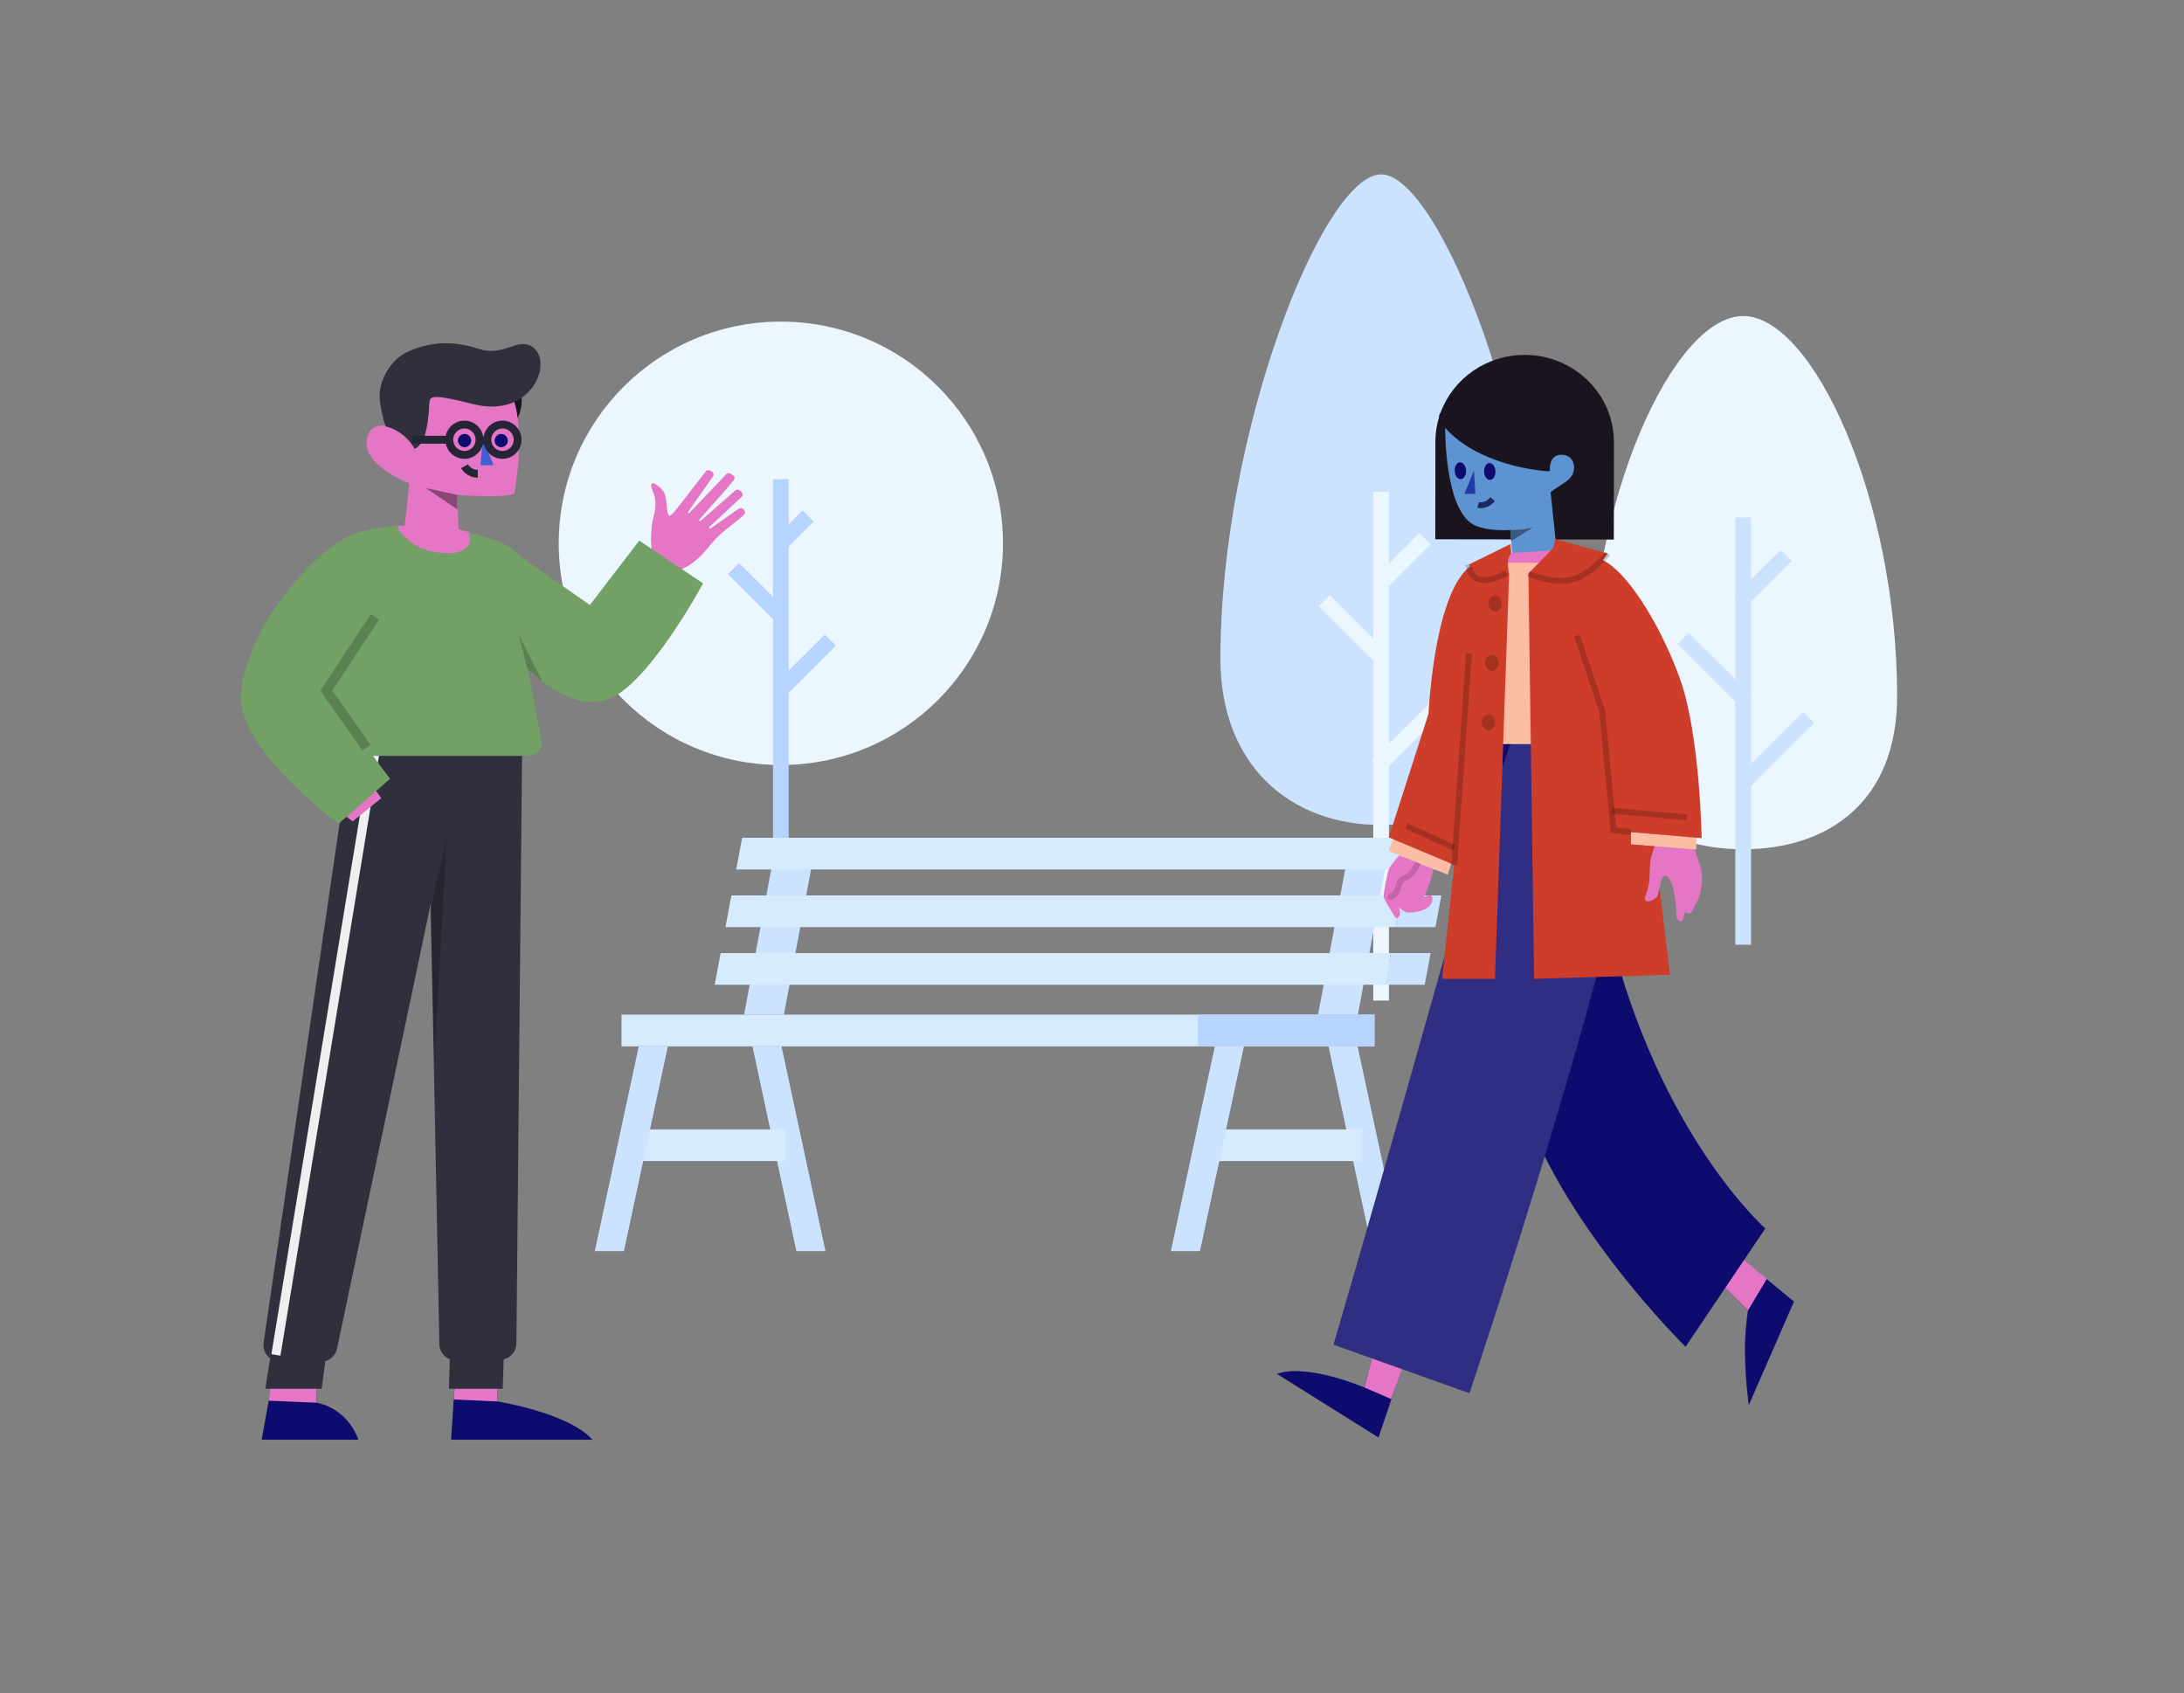 <svg width="1112" height="862" viewBox="0 0 1112 862" fill="none" xmlns="http://www.w3.org/2000/svg">
<rect x="0" y="0" width="1112" height="862" fill="#808080" stroke="none"/>
<g id="Illustration 1">
<g id="Background">
<g id="Background Object / Tree / 3">
<g id="Group 12">
<path id="Fill 1" fill-rule="evenodd" clip-rule="evenodd" d="M510.676 276.639C510.676 338.983 460.04 389.522 397.578 389.522C335.116 389.522 284.48 338.983 284.48 276.639C284.48 214.294 335.116 163.755 397.578 163.755C460.04 163.755 510.676 214.294 510.676 276.639Z" fill="#ECF6FF"/>
<path id="Stroke 4" d="M397.578 244.014V474.904" stroke="#B6D4FF" stroke-width="8"/>
<path id="Stroke 6" d="M397.578 351.07L422.755 325.941" stroke="#B6D4FF" stroke-width="8"/>
<path id="Stroke 8" d="M398.529 275.641L411.492 262.702" stroke="#B6D4FF" stroke-width="8"/>
<path id="Stroke 10" d="M397.578 313.58L373.449 289.497" stroke="#B6D4FF" stroke-width="8"/>
</g>
</g>
<g id="Background Object / Tree / 4">
<g id="Group 12_2">
<path id="Fill 1_2" fill-rule="evenodd" clip-rule="evenodd" d="M965.933 354.538C965.933 408.289 930.768 432.411 887.562 432.411C844.359 432.411 809.194 408.289 809.194 354.538C809.194 254.413 851.964 160.909 887.562 160.909C923.164 160.909 965.933 254.413 965.933 354.538Z" fill="#ECF6FF"/>
<path id="Stroke 4_2" d="M887.564 267.514V477.025" stroke="#CCE3FF" stroke-width="8" stroke-linecap="square"/>
<path id="Stroke 6_2" d="M888.99 397.135L918.093 368.086" stroke="#CCE3FF" stroke-width="8" stroke-linecap="square"/>
<path id="Stroke 8_2" d="M888.515 303.678L906.6 285.627" stroke="#CCE3FF" stroke-width="8" stroke-linecap="square"/>
<path id="Stroke 10_2" d="M886.613 354.715L859.782 327.934" stroke="#CCE3FF" stroke-width="8" stroke-linecap="square"/>
</g>
</g>
<g id="Background Object / Tree / 5">
<g id="Group 12_3">
<path id="Fill 1_3" fill-rule="evenodd" clip-rule="evenodd" d="M784.985 335.33C784.985 389.719 749.458 420.062 703.187 420.062C656.914 420.062 621.388 389.719 621.388 335.33C621.388 220.815 673.596 88.797 703.187 88.797C732.777 88.797 784.985 220.815 784.985 335.33Z" fill="#CCE3FF"/>
<path id="Stroke 4_3" d="M703.186 254.43V505.469" stroke="#ECF6FF" stroke-width="8" stroke-linecap="square"/>
<path id="Stroke 6_3" d="M704.164 387.417L733.115 358.491" stroke="#ECF6FF" stroke-width="8" stroke-linecap="square"/>
<path id="Stroke 8_3" d="M700.763 332.303L677.073 308.634" stroke="#ECF6FF" stroke-width="8" stroke-linecap="square"/>
<path id="Stroke 10_3" d="M704.612 295.226L722.697 277.156" stroke="#ECF6FF" stroke-width="8" stroke-linecap="square"/>
</g>
</g>
<g id="Background Object / Sofa / 4">
<g id="Group 17">
<path id="Fill 1_4" fill-rule="evenodd" clip-rule="evenodd" d="M676.409 532.754L698.799 637.052H713.611L691.221 532.754H676.409Z" fill="#CCE3FF"/>
<path id="Fill 2" fill-rule="evenodd" clip-rule="evenodd" d="M316.453 532.753H699.835V516.619H316.453V532.753Z" fill="#D7EBFF"/>
<path id="Fill 3" fill-rule="evenodd" clip-rule="evenodd" d="M618.543 591.182H693.291V575.048H618.543V591.182Z" fill="#D7EBFF"/>
<path id="Fill 4" fill-rule="evenodd" clip-rule="evenodd" d="M395.667 426.574L378.864 516.619H399.141L415.943 426.574H395.667Z" fill="#CCE3FF"/>
<path id="Fill 5" fill-rule="evenodd" clip-rule="evenodd" d="M687.912 426.574L671.11 516.619H691.386L708.188 426.574H687.912Z" fill="#CCE3FF"/>
<path id="Fill 6" fill-rule="evenodd" clip-rule="evenodd" d="M609.932 532.754H699.835V516.62H609.932V532.754Z" fill="#B6D4FF"/>
<path id="Fill 7" fill-rule="evenodd" clip-rule="evenodd" d="M728.41 485.271L725.404 501.408H705.125L708.136 485.271H728.41Z" fill="#CCE3FF"/>
<path id="Fill 8" fill-rule="evenodd" clip-rule="evenodd" d="M708.136 485.271L705.125 501.408H363.899L366.911 485.271H708.136Z" fill="#D7EBFF"/>
<path id="Fill 9" fill-rule="evenodd" clip-rule="evenodd" d="M733.885 455.924L730.879 472.056H710.599L713.611 455.924H733.885Z" fill="#CCE3FF"/>
<path id="Fill 10" fill-rule="evenodd" clip-rule="evenodd" d="M713.611 455.924L710.599 472.056H369.373L372.385 455.924H713.611Z" fill="#D7EBFF"/>
<path id="Fill 11" fill-rule="evenodd" clip-rule="evenodd" d="M719.085 426.576L716.08 442.708H736.353L739.359 426.576H719.085Z" fill="#CCE3FF"/>
<path id="Fill 12" fill-rule="evenodd" clip-rule="evenodd" d="M377.865 426.576L374.853 442.708H716.08L719.085 426.576H377.865Z" fill="#D7EBFF"/>
<path id="Fill 13" fill-rule="evenodd" clip-rule="evenodd" d="M618.543 532.754L596.153 637.052H610.965L633.355 532.754H618.543Z" fill="#CCE3FF"/>
<path id="Fill 14" fill-rule="evenodd" clip-rule="evenodd" d="M383.104 532.754L405.495 637.052H420.306L397.916 532.754H383.104Z" fill="#CCE3FF"/>
<path id="Fill 15" fill-rule="evenodd" clip-rule="evenodd" d="M325.238 591.182H399.986V575.048H325.238V591.182Z" fill="#D7EBFF"/>
<path id="Fill 16" fill-rule="evenodd" clip-rule="evenodd" d="M325.238 532.754L302.849 637.052H317.661L340.05 532.754H325.238Z" fill="#CCE3FF"/>
</g>
</g>
</g>
<g id="Person / Woman / 1">
<g id="Girl / Head / 1">
<g id="Group 23">
<path id="Hair" d="M733.539 209.927C732.928 210.749 732.615 211.624 732.655 212.554C731.465 216.509 730.824 220.693 730.817 225.022C730.816 225.577 730.826 226.13 730.846 226.68L730.779 274.587L821.686 274.73L821.755 225.232L821.724 225.232C821.724 225.206 821.724 225.181 821.724 225.155C821.762 200.644 801.442 180.744 776.338 180.707C756.665 180.679 739.892 192.858 733.539 209.927Z" fill="#19141E"/>
<path id="Fill 7_2" fill-rule="evenodd" clip-rule="evenodd" d="M768.981 269.841C768.981 269.841 777.509 270.093 781.144 268.107L769.434 275.46L768.981 269.841Z" fill="#CF3E83"/>
<g id="Face color">
<path id="Face" d="M787.307 239.919C782.431 239.528 752.406 236.406 735.901 217.922L735.82 217.944C735.82 217.944 735.418 258.629 749.973 266.985C754.504 269.584 762.241 270.23 768.98 269.841L770.53 288.993L792.538 279.938C792.538 279.938 790.428 258.807 789.511 250.695C793.936 246.679 801.468 244.819 801.482 237.999C801.488 235.645 800.11 231.556 795.019 231.549C788.18 231.543 789.155 239.727 789.155 239.727C788.539 239.967 787.923 240.023 787.307 239.919Z" fill="#5E93D1"/>
</g>
<path id="Fill 11_2" fill-rule="evenodd" clip-rule="evenodd" d="M750.443 239.714L745.562 251.546L751.225 251.432L750.443 239.714Z" fill="#2437A8"/>
<path id="Fill 13_2" fill-rule="evenodd" clip-rule="evenodd" d="M755.639 240.227C755.761 242.591 757.151 244.432 758.744 244.34C760.337 244.249 761.53 242.258 761.408 239.895C761.287 237.531 759.897 235.689 758.303 235.781C756.711 235.873 755.517 237.863 755.639 240.227Z" fill="#0D0B6D"/>
<path id="Fill 15_2" fill-rule="evenodd" clip-rule="evenodd" d="M740.677 239.849C740.798 242.213 742.189 244.055 743.782 243.963C745.375 243.871 746.569 241.881 746.446 239.517C746.324 237.153 744.935 235.311 743.342 235.404C741.748 235.495 740.555 237.486 740.677 239.849Z" fill="#0D0B6D"/>
<path id="Stroke 17" d="M752.614 257.099C752.614 257.099 756.303 258.29 760 254.18" stroke="#1C295E" stroke-width="3"/>
<path id="Fill 19" opacity="0.395" fill-rule="evenodd" clip-rule="evenodd" d="M768.995 269.842C768.995 269.842 777.524 270.094 781.158 268.108L769.449 275.46L768.995 269.842Z" fill="black"/>
</g>
</g>
<g id="Girl / Legs / 2">
<g id="Group 16">
<g id="Shoes color">
<path id="Shoes" fill-rule="evenodd" clip-rule="evenodd" d="M890.004 667.235L873.837 651.067L879.453 634.713L913.427 662.73L890.397 715.451C890.397 715.451 888.359 700.998 888.463 686.236C888.535 676.038 890.004 667.235 890.004 667.235ZM694.7 706.468L698.343 692.635L714.926 693.255L701.879 731.941L650.142 699.527C665.755 694.022 694.7 706.468 694.7 706.468Z" fill="#0D0B6D"/>
</g>
<g id="Skin color">
<path id="Skin" fill-rule="evenodd" clip-rule="evenodd" d="M877.913 655.187L879.69 634.697L899.604 651.132L890.004 667.234L877.913 655.187ZM701.108 681.914L718.084 685.079L708.375 712.36L694.7 706.468L701.108 681.914Z" fill="#E576C6"/>
</g>
<g id="Pants color">
<path id="Pants" d="M786.494 588.802C812.848 641.253 858.214 685.718 858.214 685.718L898.831 625.486C898.831 625.486 844.719 577.975 819.182 473.062C823.475 455.826 826.526 441.627 827.597 432.527C831.11 402.728 813.386 382.664 808.63 377.876H806.448L753.009 377.876C751.867 382.125 747.339 405.943 748.906 441.03C744.188 456.707 738.665 475.63 732.266 498.345C695.84 627.648 678.947 684.671 678.947 684.671L748.195 709.371C748.195 709.371 768.073 649.849 786.494 588.802Z" fill="#0D0B6D"/>
</g>
<g id="Overlay">
<path id="Fill 13_3" opacity="0.147" fill-rule="evenodd" clip-rule="evenodd" d="M678.947 684.671L748.195 709.371C748.195 709.371 768.996 647.084 787.761 584.596C799.479 545.615 811.389 504.332 819.183 473.062C823.475 455.826 826.526 441.627 827.597 432.527C831.11 402.728 813.387 382.664 808.63 377.876H769.421C766.161 386.684 759.592 405.576 748.906 441.031C744.188 456.707 738.665 475.63 732.266 498.345C695.841 627.648 678.947 684.671 678.947 684.671Z" fill="white"/>
</g>
</g>
</g>
<g id="Girl / Body / 2">
<g id="Group 35">
<path id="Fill 1_5" fill-rule="evenodd" clip-rule="evenodd" d="M723.288 431.593C723.288 431.593 748.899 390.663 750.177 380.511C751.531 369.755 750.316 355.865 750.316 355.865L733.022 345.57L728.646 371.171L709.983 429.744" fill="#E576C6"/>
<path id="Fill 8_2" fill-rule="evenodd" clip-rule="evenodd" d="M860.629 429.256C860.629 429.256 861.439 369.93 857.67 360.16C853.901 350.39 847.079 337.291 847.079 337.291L826.847 350.818L837.699 368.39L845.178 428.326" fill="#E576C6"/>
<path id="Fill 10_2" fill-rule="evenodd" clip-rule="evenodd" d="M768.396 292.073L765.369 378.549L779.417 378.338L778.203 292.396L778.691 292.04L778.183 292.073C778.183 292.073 786.136 283.829 789.224 280.729C787.192 280.868 785.187 281.02 783.215 281.125C777.847 281.402 773.27 281.587 769.266 281.89C768.765 282.57 767.651 284.423 767.782 287.391C767.895 289.811 768.073 290.985 768.205 291.552C768.297 291.948 768.37 292.047 768.39 292.067L768.396 292.073Z" fill="#CE3D29"/>
<path id="Stroke 14" d="M802.938 327.796L815.79 347.268" stroke="#FF9929" stroke-width="3"/>
<g id="Skin color_2">
<path id="Skin_2" fill-rule="evenodd" clip-rule="evenodd" d="M775.815 294.559C787.365 293.475 792.513 283.812 794.392 280.118C791.592 280.087 788.86 280.303 786.189 280.515C784.948 280.613 783.719 280.711 782.503 280.782C781.231 280.856 780.01 280.923 778.834 280.988C772.893 281.314 768.138 281.576 764.111 282.3C763.79 283.457 761.395 295.906 775.815 294.559ZM730.397 436.178L716.688 430.397C718.793 427.929 720.421 426.055 720.421 426.055C720.421 426.055 727.875 426.992 729.294 430.329C730.037 432.077 730.362 434.077 730.397 436.178ZM707.461 441.839C707.885 441.008 710.023 438.339 712.444 435.427L729.804 442.409C728.388 449.943 724.943 456.932 724.943 456.932C724.943 456.932 728.506 454.759 729.215 456.66C729.53 457.506 730.246 464.265 716.897 464.72C715.48 464.768 712.07 461.885 712.07 461.885C712.07 461.885 714.556 466.632 710.75 467.564C710.75 467.564 704.616 458.373 704.521 456.328C704.428 454.283 706.396 443.931 707.461 441.839ZM840.493 436.856L842.357 430.896L862.794 432.516C864.199 436.36 865.829 441.031 866.434 443.587C866.907 445.588 866.344 452.577 865.213 456.41C864.573 458.581 863.159 460.594 863.159 460.594C863.159 460.594 861.46 464.584 860.799 464.932C858.929 465.916 858.102 463.996 858.102 463.996C858.102 463.996 856.841 469.757 855.557 469.194C854.765 468.846 853.602 467.769 853.573 466.335C853.39 457.206 851.602 447.67 848.465 446.024C846.45 444.966 845.721 448.554 845.039 451.914C844.658 453.788 844.292 455.591 843.725 456.478C842.191 458.879 836.152 460.592 837.677 456.392C839.766 450.638 839.818 448.221 839.894 444.616C839.898 444.446 839.902 444.273 839.906 444.097C839.994 440.193 840.493 436.856 840.493 436.856Z" fill="#E576C6"/>
</g>
<path id="Stroke 6_4" opacity="0.147" d="M722.217 438.385C722.217 438.385 720.344 445.461 713.915 447.665C711.668 448.436 712.229 457.538 706.719 456.449" stroke="black" stroke-width="3"/>
<g id="Shirt color">
<path id="Shirt" fill-rule="evenodd" clip-rule="evenodd" d="M789.955 378.876V286.544H760.023V378.876H789.955ZM738.897 439.762L709.304 427.284L707.059 433.26L737.159 445.368L738.897 439.762ZM830.371 423.655L863.754 426.546L863.651 432.584L830.371 429.946V423.655Z" fill="#FCBDA4"/>
</g>
<path id="Coat" fill-rule="evenodd" clip-rule="evenodd" d="M842.357 430.897L830.371 429.947V423.656L863.754 426.547L863.754 426.555L866.414 426.772C866.414 426.772 865.575 374.605 855.565 346.193C846.806 321.349 830.826 294.368 818.348 286.513C817.602 286.045 816.857 285.603 816.118 285.201L818.578 281.857L791.518 274.358C791.518 274.358 792.349 277.61 789.507 280.446C789.452 280.505 789.392 280.564 789.329 280.626C789.294 280.659 789.259 280.694 789.224 280.729C786.137 283.829 778.183 292.073 778.183 292.073L778.691 292.04L778.204 292.396L779.417 378.337L781.105 498.402L850.275 496.318L844.989 452.161C844.626 453.945 844.267 455.63 843.726 456.478C842.192 458.88 836.152 460.592 837.677 456.393C839.766 450.639 839.818 448.221 839.894 444.617L839.906 444.098C839.994 440.194 840.493 436.856 840.493 436.856L842.357 430.897ZM740.433 440.404L734.253 498.402H761.174L765.369 378.549L751.994 378.744L765.369 378.548L768.396 292.073L768.39 292.066C768.37 292.047 768.297 291.948 768.205 291.552C768.073 290.985 767.895 289.811 767.783 287.39C767.651 284.423 768.765 282.569 769.267 281.89C769.412 281.699 769.504 281.6 769.504 281.6L769.016 276.996L747.674 287.568L748.789 288.155L752.733 290.249L748.788 288.156C748.248 288.578 747.714 289.033 747.186 289.521C729.881 305.402 727.354 363.386 727.354 363.386L707.114 426.357L740.433 440.404ZM753.933 313.626L747.47 374.315L753.933 313.626L758.213 291.044L753.287 290.543L758.213 291.044L753.933 313.626Z" fill="#CE3D29"/>
<path id="Fill 21" fill-rule="evenodd" clip-rule="evenodd" d="M768.39 292.066L768.205 291.552C768.297 291.948 768.37 292.047 768.39 292.066Z" fill="#CE3D29"/>
<path id="Stroke 24" opacity="0.205" d="M818.579 281.855C818.579 281.855 809.669 293.278 799.492 295.307C789.863 297.227 778.183 292.071 778.183 292.071" stroke="black" stroke-width="3"/>
<path id="Stroke 25" opacity="0.205" d="M747.673 287.571C747.673 287.571 748.456 293.24 752.158 294.661C758.645 297.149 767.098 291.642 767.098 291.642" stroke="black" stroke-width="3"/>
<path id="Stroke 26" opacity="0.201" d="M740.416 440.523L747.938 332.71" stroke="black" stroke-width="3"/>
<path id="Fill 27" opacity="0.201" fill-rule="evenodd" clip-rule="evenodd" d="M756.198 337.634C756.266 339.901 757.84 341.694 759.714 341.638C761.587 341.581 763.051 339.697 762.982 337.429C762.914 335.162 761.339 333.369 759.466 333.426C757.593 333.482 756.129 335.366 756.198 337.634Z" fill="black"/>
<path id="Fill 28" opacity="0.201" fill-rule="evenodd" clip-rule="evenodd" d="M757.888 307.389C757.956 309.656 759.53 311.449 761.403 311.393C763.277 311.336 764.74 309.452 764.672 307.184C764.604 304.917 763.029 303.124 761.156 303.181C759.282 303.237 757.819 305.121 757.888 307.389Z" fill="black"/>
<path id="Fill 29" opacity="0.201" fill-rule="evenodd" clip-rule="evenodd" d="M754.508 367.879C754.577 370.146 756.151 371.939 758.024 371.883C759.897 371.826 761.361 369.942 761.292 367.674C761.224 365.407 759.65 363.615 757.777 363.671C755.903 363.727 754.44 365.612 754.508 367.879Z" fill="black"/>
<path id="Stroke 32" opacity="0.197" d="M802.938 323.677L815.79 362.134L821.51 422.675L830.372 423.655" stroke="black" stroke-width="3"/>
<path id="Stroke 33" opacity="0.201" d="M820.576 412.789L858.713 416.147" stroke="black" stroke-width="3"/>
<path id="Stroke 34" opacity="0.201" d="M740.417 431.593L716.123 420.612" stroke="black" stroke-width="3"/>
</g>
</g>
</g>
<g id="Person / Man / 2">
<g id="Man / Head / 1">
<g id="Group 30">
<path id="Fill 1_6" fill-rule="evenodd" clip-rule="evenodd" d="M265.619 203.84C265.619 213.295 259.54 220.959 252.04 220.959C244.542 220.959 238.462 213.295 238.462 203.84C238.462 194.385 244.542 186.721 252.04 186.721C259.54 186.721 265.619 194.385 265.619 203.84Z" fill="#19141E"/>
<g id="Face color_2">
<path id="Face_2" d="M233.487 271.658L232.919 251.996C232.919 251.996 256.758 253.898 261.858 251.243C261.858 251.243 268.092 219.058 260.657 201.234L260.507 200.54L210.198 194.643L207.378 223.576C205.683 218.566 191.697 212.886 188.041 220.06C180.118 235.604 208.447 246.071 208.447 246.071L205.57 271.894" fill="#E576C6"/>
</g>
<path id="Fill 5_2" opacity="0.399" fill-rule="evenodd" clip-rule="evenodd" d="M232.919 251.996L216.843 248.541L232.842 259.373L232.919 251.996Z" fill="black"/>
<path id="Fill 7_3" fill-rule="evenodd" clip-rule="evenodd" d="M245.769 223.208L251.324 236.819L244.667 236.904L245.769 223.208Z" fill="#405FD3"/>
<path id="Fill 9_2" fill-rule="evenodd" clip-rule="evenodd" d="M239.845 223.732C240.176 225.565 238.962 227.32 237.133 227.651C235.304 227.982 233.553 226.765 233.223 224.933C232.892 223.1 234.106 221.345 235.935 221.013C237.764 220.682 239.514 221.899 239.845 223.732Z" fill="#0D0B6D"/>
<path id="Fill 11_3" fill-rule="evenodd" clip-rule="evenodd" d="M258.512 223.732C258.843 225.565 257.629 227.32 255.8 227.651C253.971 227.982 252.22 226.765 251.89 224.933C251.559 223.1 252.773 221.345 254.602 221.013C256.431 220.682 258.181 221.899 258.512 223.732Z" fill="#0D0B6D"/>
<path id="Hair_2" d="M211.113 228.514C206.343 220.332 199.442 217.837 196.344 217.105C195.109 213.526 194.167 209.375 193.505 204.961C191.731 193.146 200.302 182.367 207.225 179.271C214.233 176.139 226.317 171.798 244.004 177.69C255.895 181.655 263.496 172.164 270.493 176.217C282.45 183.146 271.329 213.478 241.01 205.773C219.322 200.261 218.765 201.643 218.579 205.65C217.978 218.601 215.963 226.22 211.113 228.514Z" fill="#2F2F3D"/>
<g id="Group 21">
<path id="Fill 18" fill-rule="evenodd" clip-rule="evenodd" d="M236.521 237.41C236.521 237.41 238.659 241.302 243.279 241.21L236.521 237.41Z" fill="white"/>
<path id="Stroke 20" d="M236.521 237.41C236.521 237.41 238.659 241.302 243.279 241.21" stroke="#252535" stroke-width="4"/>
</g>
<path id="Stroke 22" fill-rule="evenodd" clip-rule="evenodd" d="M244.156 223.895C244.156 228.156 240.709 231.61 236.457 231.61C232.205 231.61 228.758 228.156 228.758 223.895C228.758 219.633 232.205 216.179 236.457 216.179C240.709 216.179 244.156 219.633 244.156 223.895Z" stroke="#252535" stroke-width="4"/>
<path id="Stroke 24_2" fill-rule="evenodd" clip-rule="evenodd" d="M263.542 223.895C263.542 228.156 260.095 231.61 255.843 231.61C251.591 231.61 248.144 228.156 248.144 223.895C248.144 219.633 251.591 216.179 255.843 216.179C260.095 216.179 263.542 219.633 263.542 223.895Z" stroke="#252535" stroke-width="4"/>
<path id="Stroke 26_2" d="M247.517 224.253H244.188" stroke="#252535" stroke-width="4"/>
<path id="Stroke 28" d="M228.758 223.895H209.739" stroke="#252535" stroke-width="4"/>
</g>
</g>
<g id="Man / Legs / 1">
<g id="Group 23_2">
<g id="Shoes_2">
<path id="Shoes_3" fill-rule="evenodd" clip-rule="evenodd" d="M253.285 713.573L253.472 697.447L232.695 686.975L229.68 733.073H301.663C289.415 719.267 253.285 713.573 253.285 713.573ZM161.078 714.201L161.265 696.089L147.72 707.126L136.82 713.199L133.222 733.073H182.49C176.295 716.189 161.078 714.201 161.078 714.201Z" fill="#0D0B6D"/>
</g>
<g id="Leg skin">
<path id="Skin_3" fill-rule="evenodd" clip-rule="evenodd" d="M161.265 696.09L140.488 689.842L136.819 713.2L161.078 714.202L161.265 696.09ZM253.472 697.448L232.695 691.2L231.02 712.572L253.285 713.573L253.472 697.448Z" fill="#E576C6"/>
</g>
<g id="Pants_2">
<path id="Pants_3" d="M256.449 692.16L255.97 707.126H228.564L229.045 692.116C225.975 690.883 223.781 687.919 223.706 684.417L219.295 460.254L171.629 686.566C170.957 689.749 168.597 692.221 165.601 693.133L163.809 707.126H135.074L137.547 691.676C135.154 689.82 133.767 686.768 134.244 683.507L178.128 383.559L217.785 383.559L217.783 383.444H265.815L262.936 683.998C262.896 687.95 260.149 691.256 256.449 692.16Z" fill="#2F2F3D"/>
</g>
<path id="Fill 15_3" opacity="0.198" fill-rule="evenodd" clip-rule="evenodd" d="M219.051 463.806L227.461 426.497L221.134 539.608L219.051 463.806Z" fill="black"/>
<g id="Pants line">
<path id="Pants line_2" d="M188.389 383.842L192.991 384.593L142.795 690.261L138.179 689.49L188.389 383.842Z" fill="#EFEFEF"/>
</g>
</g>
</g>
<g id="Man / Body / 5">
<g id="Group 18">
<g id="Skin color_3">
<path id="Skin_4" fill-rule="evenodd" clip-rule="evenodd" d="M331.79 280.743L331.46 275.052C331.46 275.052 331.467 271.092 331.982 266.818C332.111 265.745 332.394 264.623 332.697 263.426C333.601 259.849 334.676 255.594 332.324 249.941C329.185 242.401 336.69 247.607 338.352 251.194C338.995 252.58 339.182 254.675 339.367 256.753C339.582 259.157 339.794 261.538 340.707 262.772C342.145 261.992 343.101 260.976 343.101 260.976L359.279 240.113C359.8 239.412 360.763 239.202 361.534 239.615L362.405 240.087C363.322 240.585 363.612 241.752 363.025 242.605C361.902 244.242 359.943 247.005 357.896 249.892C354.18 255.131 350.172 260.782 350.342 260.871L350.771 261.389L369.772 241.47C370.365 240.808 371.361 240.69 372.093 241.195L373.234 241.982C374.065 242.552 374.243 243.693 373.623 244.48C371.597 247.081 366.582 252.715 362.406 257.404C358.793 261.462 355.81 264.813 355.935 264.883L356.502 265.428L374.19 249.895C374.817 249.2 375.885 249.122 376.611 249.705L377.475 250.407C378.233 251.016 378.345 252.125 377.725 252.872L361.02 268.489L361.501 269.243L376.004 259.114C376.67 258.524 377.673 258.524 378.345 259.107L378.748 259.468C379.46 260.097 379.539 261.179 378.919 261.907C377.932 263.068 375.978 264.594 373.649 266.412C370.968 268.506 367.79 270.987 365.017 273.748C363.489 275.269 362.257 276.76 361.009 278.27C358.97 280.738 356.888 283.258 353.403 286.048C351.322 287.719 349.44 288.691 347.648 289.616L347.648 289.617C347.394 289.747 347.143 289.877 346.893 290.008L331.79 280.743ZM201.398 267.686C201.398 267.686 212.575 267.665 220.641 267.638C228.707 267.61 238.85 271.001 238.85 271.001C238.85 271.001 244.129 282.852 225.794 281.779C207.46 280.704 201.398 267.686 201.398 267.686ZM140.266 315.645C140.266 315.645 122.374 342.489 122.779 357.417C123.258 375.018 179.544 418.268 179.544 418.268L194.131 406.391L158.697 357.014L171.583 329.578L140.266 315.645Z" fill="#E576C6"/>
</g>
<g id="Sweater color">
<path id="Sweater" d="M189.893 384.868L198.606 396.554L172.361 419.418C172.361 419.418 124.199 384.137 122.711 356.476C121.764 338.857 137.187 313.707 137.187 313.707C137.187 313.707 156.545 282.786 178.922 272.351C183.515 270.209 194.648 268.423 201.398 267.686C203.467 267.46 202.23 268.266 202.94 269.629C203.682 271.054 205.941 273.165 207.503 274.742C210.755 278.026 217.165 280.513 220.607 281.022C223.231 281.41 228.302 282.011 230.741 281.684C233.18 281.357 235.832 280.256 236.54 279.602C237.249 278.949 238.303 278.13 238.85 276.87C239.397 275.61 239.369 275.971 239.369 274.809C239.369 273.646 239.309 273.818 239.196 273.265C239.082 272.712 239.082 272.379 239.015 272.094C238.718 270.829 238.85 271 238.85 271C252.06 274.988 258.751 276.464 263.564 282.264L300.341 308.059L325.504 275.243L357.972 297.03C357.972 297.03 329.224 350.558 308.39 356.476C291.608 361.243 274.606 346.417 268.628 340.471L275.731 376.505C276.869 382.726 271.418 385.081 266.561 384.861L189.893 384.868Z" fill="#72A065"/>
</g>
<path id="Fill 9_3" opacity="0.201" fill-rule="evenodd" clip-rule="evenodd" d="M268.517 340.493L264.121 323.132L275.99 346.858L268.517 340.493Z" fill="black"/>
<path id="Stroke 16" opacity="0.201" d="M186.633 380.684L166.138 351.634L190.895 314.11" stroke="black" stroke-width="5"/>
</g>
</g>
</g>
</g>
</svg>
